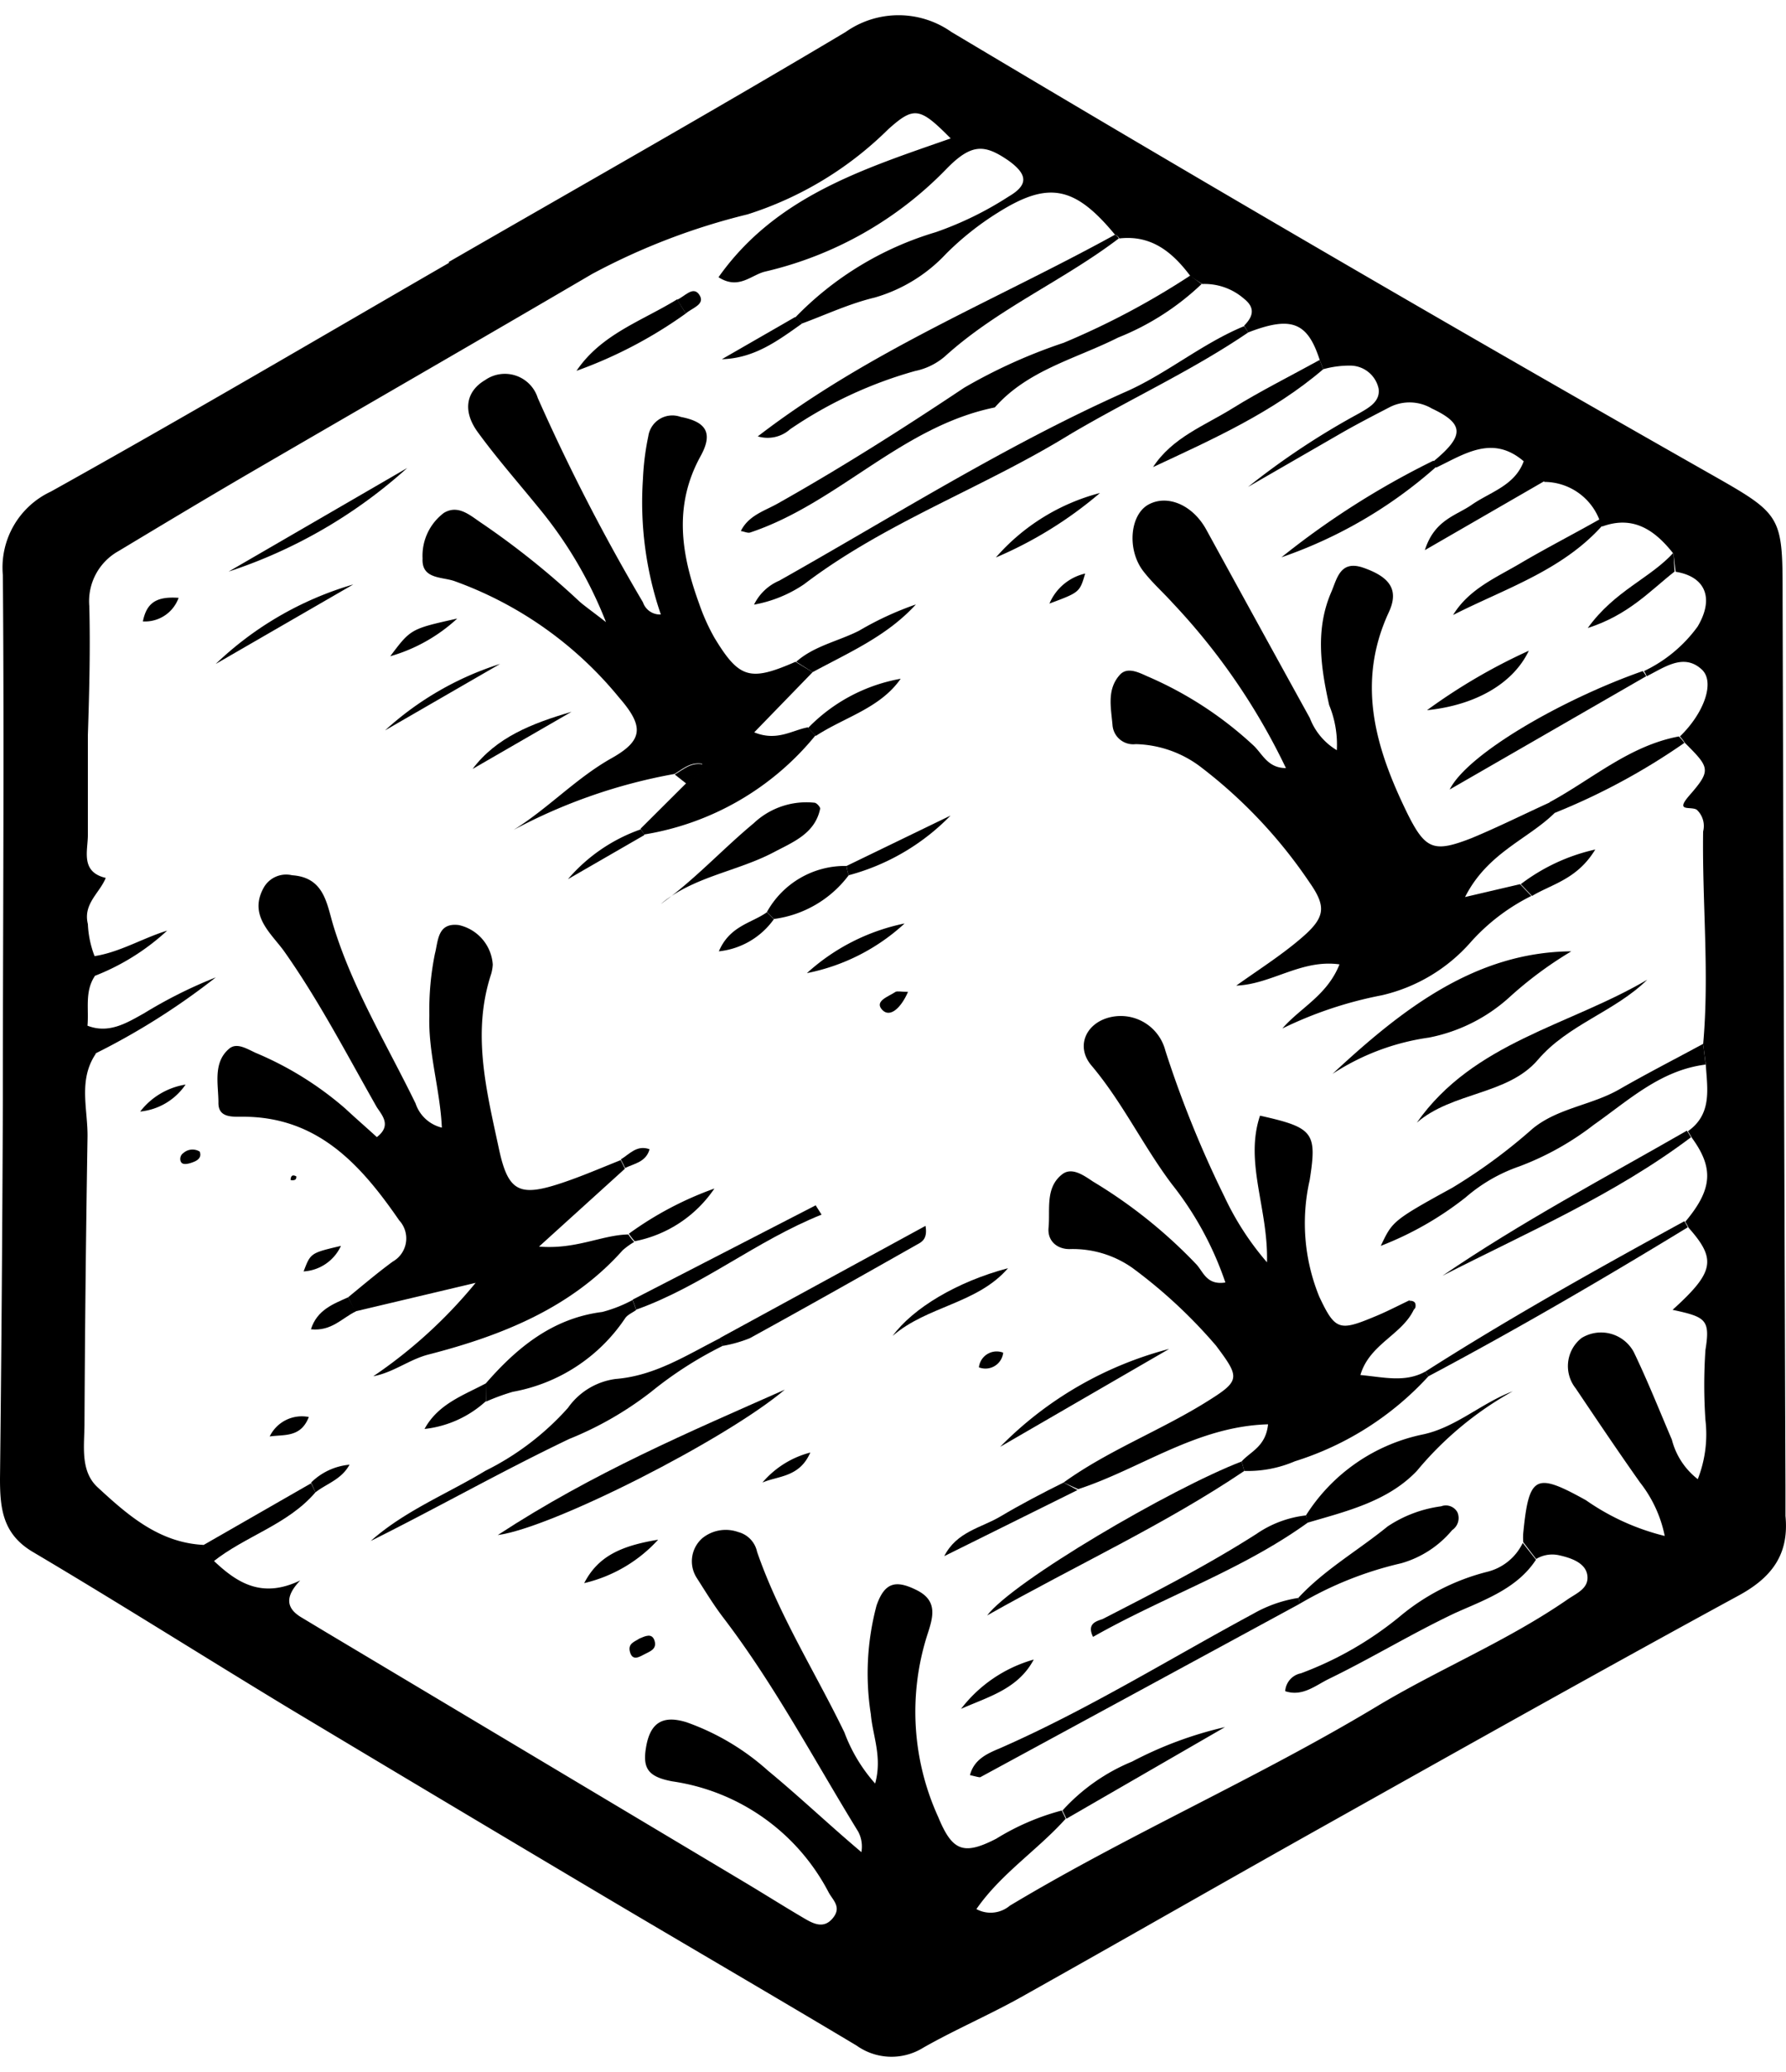 <svg id="Layer_1" data-name="Layer 1" xmlns="http://www.w3.org/2000/svg" viewBox="0 0 100 116"><path d="M25.12,14.67C32.54,10.39,40,6.17,47.35,1.79a5.14,5.14,0,0,1,5.92,0Q74.41,14.41,95.81,26.56c4,2.27,4,2.31,4,6.93q.07,24.89.16,49.78c0,.53,0,1.07,0,1.6.21,2.14-.75,3.44-2.63,4.46-7.68,4.18-15.3,8.46-22.93,12.74-5.75,3.22-11.48,6.51-17.24,9.74-1.79,1-3.68,1.81-5.46,2.82a3.37,3.37,0,0,1-3.75-.11c-4.75-2.84-9.53-5.62-14.28-8.44q-8.74-5.19-17.46-10.42c-4.81-2.91-9.56-5.92-14.39-8.78C.15,85.88,0,84.46,0,82.78Q.12,72.21.16,61.64c0-9.81.08-19.62,0-29.44a4.69,4.69,0,0,1,2.69-4.68C10.35,23.34,17.73,19,25.15,14.71Zm19.79,3.44a1.55,1.55,0,0,0-.39-.33A18.12,18.12,0,0,1,52.39,13,18.94,18.94,0,0,0,56.48,11c1.11-.65,1.06-1.23,0-2-1.35-.93-2.08-1-3.52.49a20.63,20.63,0,0,1-10.1,5.71c-.8.18-1.49,1.05-2.63.32,3.2-4.53,8.14-6.07,13-7.77C51.5,6,51.18,5.94,49.73,7.24A19.63,19.63,0,0,1,41.86,12a36.87,36.87,0,0,0-8.71,3.34c-6.45,3.78-12.93,7.51-19.39,11.27C11.38,28,9,29.43,6.64,30.85A3.21,3.21,0,0,0,5,33.93c.06,2.4,0,4.81-.08,7.21,0,1,0,2,0,2.94s0,1.79,0,2.67-.43,2.06,1,2.4c-.34.85-1.28,1.45-1,2.58a5.63,5.63,0,0,0,.38,1.81l0,1.12c-.56.85-.32,1.82-.4,2.74-.1.61.29,1.08.46,1.6-1,1.48-.43,3.12-.46,4.69q-.13,8-.17,16c0,1.22-.26,2.65.73,3.57,1.68,1.55,3.43,3.1,5.92,3.23l.6.9c1.3,1.23,2.69,2.12,4.83,1.09-.89.93-.78,1.58.1,2.09l1.38.83,23.44,14c1.07.64,2.13,1.31,3.2,1.94.54.32,1.15.69,1.68.07s.05-1-.2-1.44a11.77,11.77,0,0,0-8.76-6.24c-1.34-.25-1.68-.71-1.48-1.89.22-1.35.89-1.85,2.27-1.42A13.62,13.62,0,0,1,43,99.13c1.78,1.47,3.45,3.06,5.23,4.56a1.78,1.78,0,0,0-.18-1.15c-2.46-4-4.68-8.22-7.57-12-.54-.71-1-1.47-1.48-2.22a1.72,1.72,0,0,1,.33-2.21,2.08,2.08,0,0,1,2-.34,1.45,1.45,0,0,1,1.06,1.11c1.23,3.56,3.26,6.74,4.89,10.11A9,9,0,0,0,49,99.85c.41-1.49-.14-2.68-.24-3.87a14.75,14.75,0,0,1,.32-6.1c.45-1.29,1.07-1.45,2.26-.85s.9,1.52.58,2.5a14.18,14.18,0,0,0,.61,10.19c.79,1.92,1.42,2.16,3.25,1.22a13.58,13.58,0,0,1,3.67-1.58l.22.46c-1.58,1.76-3.63,3.08-5,5.06a1.67,1.67,0,0,0,1.87-.19c6.66-4,13.85-7.13,20.52-11.14,3.5-2.11,7.31-3.66,10.7-6,.5-.35,1.2-.61,1.12-1.33s-.91-1-1.59-1.15a1.74,1.74,0,0,0-1.28.21l-.72-.94a3.13,3.13,0,0,1,0-.53c.32-3.24.7-3.38,3.51-1.82a13.15,13.15,0,0,0,4.41,2A7.11,7.11,0,0,0,91.83,83c-1.23-1.74-2.42-3.51-3.61-5.28a2,2,0,0,1,.33-2.81,2.08,2.08,0,0,1,2.93.79c.77,1.6,1.43,3.26,2.13,4.9a4.06,4.06,0,0,0,1.45,2.21,6.85,6.85,0,0,0,.43-3.3,28.71,28.71,0,0,1,0-3.94c.28-1.71,0-1.84-1.84-2.24,2.33-2.11,2.47-2.82.9-4.59a3.72,3.72,0,0,0-.19-.34c1.52-1.81,1.61-3,.37-4.7-.07-.13-.15-.25-.22-.37,1.35-.95,1.09-2.35,1-3.7l-.15-1.16c.36-4-.06-7.94,0-11.92A1.24,1.24,0,0,0,95,45.33c-.35-.21-1.25.16-.39-.82,1.22-1.4,1.11-1.54-.27-2.92a2.48,2.48,0,0,0-.28-.36c1.35-1.3,2-3.08,1.2-3.77-1-.9-2.08-.09-3.06.4a1.59,1.59,0,0,0-.15-.29,7.88,7.88,0,0,0,3-2.49c.94-1.58.45-2.8-1.23-3.07L93.7,31c-1-1.27-2.21-2.18-4-1.52a1.58,1.58,0,0,0-.14-.36,3.32,3.32,0,0,0-3.09-2.14,2.34,2.34,0,0,0-1.15-1.15c-1.75-1.51-3.32-.41-4.91.35a2.11,2.11,0,0,0-.16-.34C82,24.4,82,23.73,80.17,22.87a2.46,2.46,0,0,0-2.31-.1c-.87.45-1.74.9-2.59,1.38l-5.39,3.11a42.14,42.14,0,0,1,6.22-4.12c.53-.31,1.19-.65,1.09-1.38a1.63,1.63,0,0,0-1.53-1.29,5.46,5.46,0,0,0-1.57.2l-.2-.52c-.68-2.12-1.59-2.47-4-1.54-.08-.13-.16-.25-.23-.38.51-.51.63-1,0-1.5a3.36,3.36,0,0,0-2.35-.83l-.64-.42c-1-1.34-2.18-2.34-4-2.13a.42.42,0,0,0-.24-.21c-2.27-2.75-3.75-3-6.55-1.24a16.24,16.24,0,0,0-2.91,2.31,8.79,8.79,0,0,1-4,2.45C47.55,17,46.24,17.62,44.91,18.11Z"/><path d="M67.28,15.9a14.61,14.61,0,0,1-4.68,3c-2.36,1.19-5.05,1.81-6.9,3.91-5.22,1.06-8.78,5.36-13.69,7-.14.05-.33-.05-.53-.08.44-.89,1.35-1.13,2.1-1.56,3.55-2,7-4.19,10.4-6.46a29.93,29.93,0,0,1,5.58-2.52,43.6,43.6,0,0,0,7.08-3.76Z"/><path d="M62.64,13.35c-3.13,2.38-6.8,3.94-9.73,6.6a3.69,3.69,0,0,1-1.67.82,23.74,23.74,0,0,0-7,3.26,1.89,1.89,0,0,1-1.81.4c6.25-4.81,13.35-7.63,20-11.29A.42.42,0,0,1,62.64,13.35Z"/><path d="M69.89,18.61c-3.17,2.16-6.68,3.75-10,5.72-4.87,3-10.3,4.9-14.87,8.38a7.29,7.29,0,0,1-2.8,1.14,2.78,2.78,0,0,1,1.41-1.34C50,28.92,56.19,25,62.88,22c2.35-1,4.38-2.75,6.78-3.74C69.73,18.36,69.81,18.48,69.89,18.61Z"/><path d="M95.5,59.6c-2.52.31-4.31,2-6.26,3.37a16,16,0,0,1-4.17,2.33,9.12,9.12,0,0,0-3,1.73,18.32,18.32,0,0,1-4.76,2.72c.65-1.35.62-1.4,4-3.25a30.68,30.68,0,0,0,4.5-3.31c1.41-1.16,3.3-1.31,4.85-2.2s3.13-1.7,4.7-2.55Z"/><path d="M86,87.32c-1.08,1.66-3,2.29-4.56,3C79,91.48,76.76,92.85,74.39,94c-.75.37-1.47,1-2.43.68a1.09,1.09,0,0,1,.88-1,19.35,19.35,0,0,0,5.51-3.16A12.32,12.32,0,0,1,83.26,88a3,3,0,0,0,2-1.62Z"/><path d="M92.17,37.86l-11,6.34c1-2,6.3-5.05,10.81-6.63A1.59,1.59,0,0,1,92.17,37.86Z"/><path d="M74.09,20.67c-2.83,2.42-6.19,3.92-9.53,5.48,1.08-1.66,2.89-2.32,4.45-3.29s3.25-1.81,4.88-2.71Z"/><path d="M89.71,29.43c-2.26,2.52-5.44,3.52-8.35,5,.89-1.46,2.41-2.09,3.78-2.9s3-1.65,4.43-2.46A1.58,1.58,0,0,1,89.71,29.43Z"/><path d="M94.68,63.67C90.41,66.89,85.5,69,80.77,71.42c4.39-3,9.08-5.48,13.68-8.12C94.53,63.42,94.61,63.54,94.68,63.67Z"/><path d="M80.42,26.13a25.58,25.58,0,0,1-8.67,5.07,45.89,45.89,0,0,1,8.51-5.41A2.11,2.11,0,0,1,80.42,26.13Z"/><path d="M59.49,101.36a10.79,10.79,0,0,1,3.9-2.74,21.47,21.47,0,0,1,5.2-1.93l-8.88,5.13Z"/><path d="M79.82,76.78c4.7-3,9.59-5.73,14.49-8.41a3.72,3.72,0,0,1,.19.34c-4.77,2.91-9.59,5.72-14.52,8.34A.74.74,0,0,1,79.82,76.78Z"/><path d="M94.31,41.59A36.58,36.58,0,0,1,87,45.53c-.08-.2-.16-.41-.25-.61,2.39-1.29,4.47-3.17,7.25-3.69A2.48,2.48,0,0,1,94.31,41.59Z"/><path d="M86.48,26.93l-6.7,3.87c.53-1.69,1.74-1.93,2.61-2.53,1.06-.74,2.45-1.08,2.94-2.49A2.34,2.34,0,0,1,86.48,26.93Z"/><path d="M11.32,86.54l6.1-3.5.24.51c-1.56,1.82-3.93,2.44-5.74,3.89Z"/><path d="M93.76,32c-1.37,1.07-2.56,2.42-4.86,3.16,1.51-2.1,3.5-2.78,4.8-4.22Z"/><path d="M4.84,57.4c1.23.51,2.24-.12,3.24-.68a26,26,0,0,1,4-2A39.1,39.1,0,0,1,5.3,59C5.13,58.48,4.74,58,4.84,57.4Z"/><path d="M5.22,53.54c1.46-.21,2.72-1,4.14-1.44a12.83,12.83,0,0,1-4.12,2.56Z"/><path d="M44.91,18.11c-1.34.95-2.66,1.95-4.49,2l4.1-2.36A1.55,1.55,0,0,1,44.91,18.11Z"/><path d="M86.78,44.92c.09.2.17.41.25.61-1.52,1.48-3.75,2.22-5,4.69l3.08-.72.63.66a11.28,11.28,0,0,0-3.37,2.56,9.43,9.43,0,0,1-5,3,22.26,22.26,0,0,0-5.57,1.86c1-1.16,2.5-1.84,3.2-3.59-2.14-.3-3.79,1.11-5.78,1.19,1.2-.86,2.45-1.65,3.57-2.6,1.41-1.19,1.51-1.78.53-3.18A27.32,27.32,0,0,0,67.31,43a6.25,6.25,0,0,0-3.72-1.34,1.16,1.16,0,0,1-1.3-1.08c-.09-1-.32-2,.42-2.81.4-.43,1-.15,1.5.08a20.75,20.75,0,0,1,6,3.91C70.7,42.24,71,43,72,43a36.17,36.17,0,0,0-6.33-9.23c-.53-.59-1.14-1.13-1.63-1.76-.95-1.19-.79-3.18.26-3.76s2.47,0,3.24,1.4c1.93,3.52,3.84,7,5.8,10.55A3.58,3.58,0,0,0,74.85,42a5.82,5.82,0,0,0-.43-2.53c-.47-2.11-.78-4.23.11-6.3.33-.75.49-1.85,1.82-1.38,1.48.52,2,1.24,1.4,2.51-1.84,4-.7,7.67,1.07,11.28,1,2,1.48,2.16,3.58,1.34C83.89,46.3,85.33,45.58,86.78,44.92Z"/><path d="M19.49,72.63c.83-.68,1.64-1.37,2.5-2a1.49,1.49,0,0,0,.36-2.31c-2.13-3.09-4.54-5.79-8.72-5.8-.63,0-1.42.07-1.4-.8,0-1-.32-2.22.59-3,.43-.38,1,0,1.51.23a18.57,18.57,0,0,1,5,3.11c.58.54,1.18,1.06,1.77,1.6.83-.64.31-1.2,0-1.67C19.4,59,17.85,56,15.89,53.23c-.73-1-2-2-1.11-3.56A1.44,1.44,0,0,1,16.35,49c1.81.12,1.94,1.59,2.32,2.84,1.08,3.52,3,6.65,4.6,9.94a2.06,2.06,0,0,0,1.47,1.35c-.1-2.16-.77-4.18-.7-6.28a15.88,15.88,0,0,1,.31-3.45c.19-.73.14-1.76,1.34-1.61A2.43,2.43,0,0,1,27.59,54a2.35,2.35,0,0,1-.09.53c-1.09,3.31-.26,6.54.43,9.76.52,2.45,1.15,2.74,3.58,1.92,1.1-.37,2.16-.83,3.24-1.26.09.16.16.32.24.48l-4.81,4.36c2.08.17,3.51-.65,5-.68a3.39,3.39,0,0,0,.33.42,4,4,0,0,0-.65.47C32,73.21,28.12,74.77,24,75.83c-1.09.28-1.95,1-3.1,1.22a26.9,26.9,0,0,0,5.73-5.23l-6.75,1.6Z"/><path d="M45.5,37.63,42.23,41c1.27.52,2.12-.12,3-.28l.43.45a15.6,15.6,0,0,1-9.6,5.55,2.14,2.14,0,0,0-.2-.32l2.56-2.55c.34-.33.89-.48.9-1.09-.65-.12-1.08.29-1.56.57a30.49,30.49,0,0,0-9,3.13c1.93-1.2,3.48-2.88,5.46-4,1.79-1,1.86-1.78.45-3.4a21.14,21.14,0,0,0-9.26-6.54c-.71-.23-1.81-.11-1.75-1.25a3,3,0,0,1,1.2-2.56c.83-.49,1.51.19,2.17.62a45.28,45.28,0,0,1,5.42,4.35c.31.27.66.51,1.48,1.15a23.46,23.46,0,0,0-3.8-6.44C29,27,27.82,25.66,26.77,24.22c-.89-1.2-.68-2.31.39-2.94a1.93,1.93,0,0,1,2.95,1A111.19,111.19,0,0,0,36,33.72a1,1,0,0,0,1,.68,19.39,19.39,0,0,1-1-7.6,14.61,14.61,0,0,1,.3-2.38,1.36,1.36,0,0,1,1.81-1.08c1.41.27,1.84.88,1.12,2.19-1.53,2.77-1.09,5.5-.09,8.25A11.33,11.33,0,0,0,40,35.7c1.39,2.3,2,2.46,4.54,1.35Z"/><path d="M79.82,76.78a.74.74,0,0,0,.16.27,17,17,0,0,1-7.48,4.76,6.67,6.67,0,0,1-2.83.54l-.15-.53C70,81.27,70.87,81,71,79.74c-4,.11-7.12,2.48-10.63,3.63L59.55,83c2.47-1.78,5.33-2.87,7.91-4.46,2-1.24,2-1.37.63-3.2a28.08,28.08,0,0,0-4.69-4.36,5.79,5.79,0,0,0-3.52-1.05c-.7,0-1.24-.46-1.17-1.2.1-1-.21-2.25.78-3,.54-.4,1.2.08,1.71.42A27.63,27.63,0,0,1,67,70.8c.38.42.57,1.16,1.61,1a18.33,18.33,0,0,0-3-5.51c-1.61-2.14-2.76-4.58-4.5-6.64-.92-1.09-.28-2.44,1.14-2.72a2.58,2.58,0,0,1,3,1.89A60.23,60.23,0,0,0,68.56,67a15.94,15.94,0,0,0,2.38,3.67c.08-3-1.27-5.59-.39-8.21,3,.67,3.2.94,2.78,3.61a10.88,10.88,0,0,0,.54,6.53c.89,1.89,1.13,1.93,3.1,1.11.66-.27,1.29-.6,1.94-.91.08.17.17.33.26.5-.66,1.43-2.49,1.94-3,3.68C77.49,77.1,78.67,77.42,79.82,76.78Z"/><path d="M74.61,60.12c3.9-3.63,8-6.82,13.37-6.86a21.59,21.59,0,0,0-3.51,2.61A9.37,9.37,0,0,1,80,58.09,13.2,13.2,0,0,0,74.61,60.12Z"/><path d="M40.46,75.35a21.47,21.47,0,0,0-4,2.57,19.06,19.06,0,0,1-4.59,2.64c-3.75,1.79-7.38,3.85-11.11,5.71,1.9-1.69,4.27-2.63,6.42-3.93a15.29,15.29,0,0,0,4.62-3.52,3.88,3.88,0,0,1,2.68-1.62c2.22-.18,4-1.36,5.89-2.31A1.16,1.16,0,0,0,40.46,75.35Z"/><path d="M73.12,84.84A10.19,10.19,0,0,1,79.7,80.3c1.83-.4,3.25-1.75,5-2.41a18.93,18.93,0,0,0-5.37,4.46c-1.65,1.73-4,2.27-6.16,2.91A1.25,1.25,0,0,0,73.12,84.84Z"/><path d="M79.33,62.85c3.17-4.51,8.52-5.42,12.9-8-1.82,1.79-4.43,2.5-6.12,4.48S81.33,61.12,79.33,62.85Z"/><path d="M27.2,77.45c1.74-2,3.74-3.65,6.52-4a7.6,7.6,0,0,0,1.7-.67l.2.56c-.22.16-.5.27-.63.48a9.62,9.62,0,0,1-6.28,4.1,12.31,12.31,0,0,0-1.5.55Z"/><path d="M72.75,89.8,54.88,99.5c-.1,0-.3-.06-.57-.12.23-.9,1-1.22,1.69-1.51,4.92-2.16,9.48-5,14.18-7.53a7.37,7.37,0,0,1,2.51-.88A.5.5,0,0,1,72.75,89.8Z"/><path d="M72.75,89.8a.5.5,0,0,0-.06-.34c1.46-1.58,3.33-2.64,5-4a7.07,7.07,0,0,1,3-1.13.74.74,0,0,1,.91.33.81.81,0,0,1-.29,1,5.75,5.75,0,0,1-2.86,1.86A20,20,0,0,0,72.75,89.8Z"/><path d="M43.94,77.8c-3.28,2.78-13,7.73-16.07,8.14C33.22,82.44,38.6,80.17,43.94,77.8Z"/><path d="M37,50.61c1.89-1.35,3.44-3.06,5.2-4.52a4.29,4.29,0,0,1,3.4-1.15c.12,0,.34.25.32.34-.29,1.4-1.54,1.87-2.59,2.43C41.26,48.8,38.83,49.07,37,50.61Z"/><path d="M69.52,81.82l.15.53c-4.45,3-9.33,5.23-14.4,8.09C56.72,88.53,65.52,83.36,69.52,81.82Z"/><path d="M73.12,84.84a1.25,1.25,0,0,1,.08.42c-3.7,2.66-8,4.11-12,6.38-.37-.76.21-.88.54-1,2.92-1.5,5.85-3,8.62-4.77A6.08,6.08,0,0,1,73.12,84.84Z"/><path d="M40.46,75.35a1.16,1.16,0,0,1-.12-.46l11.48-6.26c.13.76-.23.91-.5,1.06-3.11,1.76-6.21,3.51-9.34,5.23A7.41,7.41,0,0,1,40.46,75.35Z"/><path d="M12.8,32l10-5.8A27.91,27.91,0,0,1,12.8,32Z"/><path d="M65.46,75.52,56,81A20.53,20.53,0,0,1,65.46,75.52Z"/><path d="M35.62,73.32l-.2-.56,10.25-5.28L46,68C42.33,69.47,39.32,72,35.62,73.32Z"/><path d="M79.9,39.76a32.32,32.32,0,0,1,5.7-3.33C84.73,38.26,82.63,39.48,79.9,39.76Z"/><path d="M38.4,17.55a25,25,0,0,1-6.12,3.21c1.39-2.06,3.67-2.79,5.63-4Z"/><path d="M47.52,49a6.25,6.25,0,0,1-4.19,2.45l-.39-.39a5,5,0,0,1,4.46-2.58A2.31,2.31,0,0,0,47.52,49Z"/><path d="M56.44,71c-1.73,2-4.53,2.11-6.46,3.79C51.11,73.24,53.59,71.75,56.44,71Z"/><path d="M55.76,31.21a11.63,11.63,0,0,1,5.83-3.61A22.56,22.56,0,0,1,55.76,31.21Z"/><path d="M45.18,54.48a11.57,11.57,0,0,1,5.47-2.78A11.3,11.3,0,0,1,45.18,54.48Z"/><path d="M45.68,41.2l-.43-.45A9.55,9.55,0,0,1,50.43,38C49.27,39.66,47.28,40.15,45.68,41.2Z"/><path d="M59.55,83l.78.42-7.46,3.7c.7-1.38,2.07-1.58,3.16-2.23S58.38,83.58,59.55,83Z"/><path d="M45.5,37.63l-.92-.58c1-.89,2.36-1.15,3.52-1.74a17.69,17.69,0,0,1,3.18-1.47C49.67,35.61,47.53,36.53,45.5,37.63Z"/><path d="M12.08,37.17a18.71,18.71,0,0,1,7.7-4.45Z"/><path d="M53.81,95.67a7.79,7.79,0,0,1,4.07-2.76C57,94.57,55.31,95,53.81,95.67Z"/><path d="M35.54,69.49a3.39,3.39,0,0,1-.33-.42A19,19,0,0,1,40,66.54,7,7,0,0,1,35.54,69.49Z"/><path d="M25.6,34.63a9.28,9.28,0,0,1-3.75,2.11C23,35.21,23,35.21,25.6,34.63Z"/><path d="M32.71,88.63c.76-1.47,2-2.08,4.14-2.43A8.1,8.1,0,0,1,32.71,88.63Z"/><path d="M47.52,49a2.31,2.31,0,0,1-.12-.52l5.82-2.82A12.41,12.41,0,0,1,47.52,49Z"/><path d="M85.78,50.16l-.63-.66a10.72,10.72,0,0,1,4.17-1.94C88.31,49.23,86.89,49.49,85.78,50.16Z"/><path d="M28,37.17l-6.44,3.72A17.27,17.27,0,0,1,28,37.17Z"/><path d="M27.2,77.45v1A6.07,6.07,0,0,1,23.77,80C24.53,78.6,25.94,78.12,27.2,77.45Z"/><path d="M32,39.85l-5.54,3.2C27.79,41.28,29.78,40.5,32,39.85Z"/><path d="M42.94,51.07l.39.39a4.33,4.33,0,0,1-3.08,1.8C40.86,51.82,42.1,51.68,42.94,51.07Z"/><path d="M58.76,33.79a2.87,2.87,0,0,1,2-1.68C60.45,33.16,60.45,33.16,58.76,33.79Z"/><path d="M19.09,69.75A2.46,2.46,0,0,1,17,71.18C17.39,70.15,17.39,70.15,19.09,69.75Z"/><path d="M10,33.47a2,2,0,0,1-2,1.32C8.21,33.75,8.75,33.38,10,33.47Z"/><path d="M19.49,72.63l.43.79c-.76.36-1.35,1.12-2.51,1C17.75,73.33,18.67,73,19.49,72.63Z"/><path d="M15.1,80.42a2,2,0,0,1,2.19-1.09C16.84,80.5,15.9,80.3,15.1,80.42Z"/><path d="M35.88,46.43a2.14,2.14,0,0,1,.2.32L31.8,49.22A9.49,9.49,0,0,1,35.88,46.43Z"/><path d="M50.84,55.53c-.37.86-1,1.49-1.45,1s.37-.74.75-1C50.25,55.47,50.47,55.53,50.84,55.53Z"/><path d="M42.69,83a5.24,5.24,0,0,1,2.68-1.68C44.76,82.72,43.56,82.62,42.69,83Z"/><path d="M35.81,91.73c.31-.13.7-.33.84.13s-.25.59-.54.74-.68.41-.83-.09S35.52,91.92,35.81,91.73Z"/><path d="M11.18,64.47c.12.3-.08.47-.29.56s-.52.19-.68.1-.17-.43.06-.58A.77.77,0,0,1,11.18,64.47Z"/><path d="M7.85,62.23a4,4,0,0,1,2.54-1.51A3.49,3.49,0,0,1,7.85,62.23Z"/><path d="M38.4,17.55l-.49-.77c.41-.16.9-.81,1.25-.27S38.74,17.24,38.4,17.55Z"/><path d="M17.66,83.55,17.42,83a3.51,3.51,0,0,1,2.15-1C19.11,82.84,18.28,83.06,17.66,83.55Z"/><path d="M56.17,75.73a1,1,0,0,1-1.36.82A1,1,0,0,1,56.17,75.73Z"/><path d="M37.78,43.36c.48-.28.91-.69,1.56-.57,0,.61-.56.76-.9,1.09Z"/><path d="M35,65.39c-.08-.16-.15-.32-.24-.48.49-.3.9-.83,1.61-.57C36.17,65.06,35.51,65.14,35,65.39Z"/><path d="M16.59,65.86c0,.07,0,.17-.1.2a.37.37,0,0,1-.22,0C16.28,65.81,16.39,65.75,16.59,65.86Z"/><path d="M79.17,73.32c-.09-.17-.18-.33-.26-.5.21,0,.35.06.35.26S79.2,73.24,79.17,73.32Z"/></svg>
